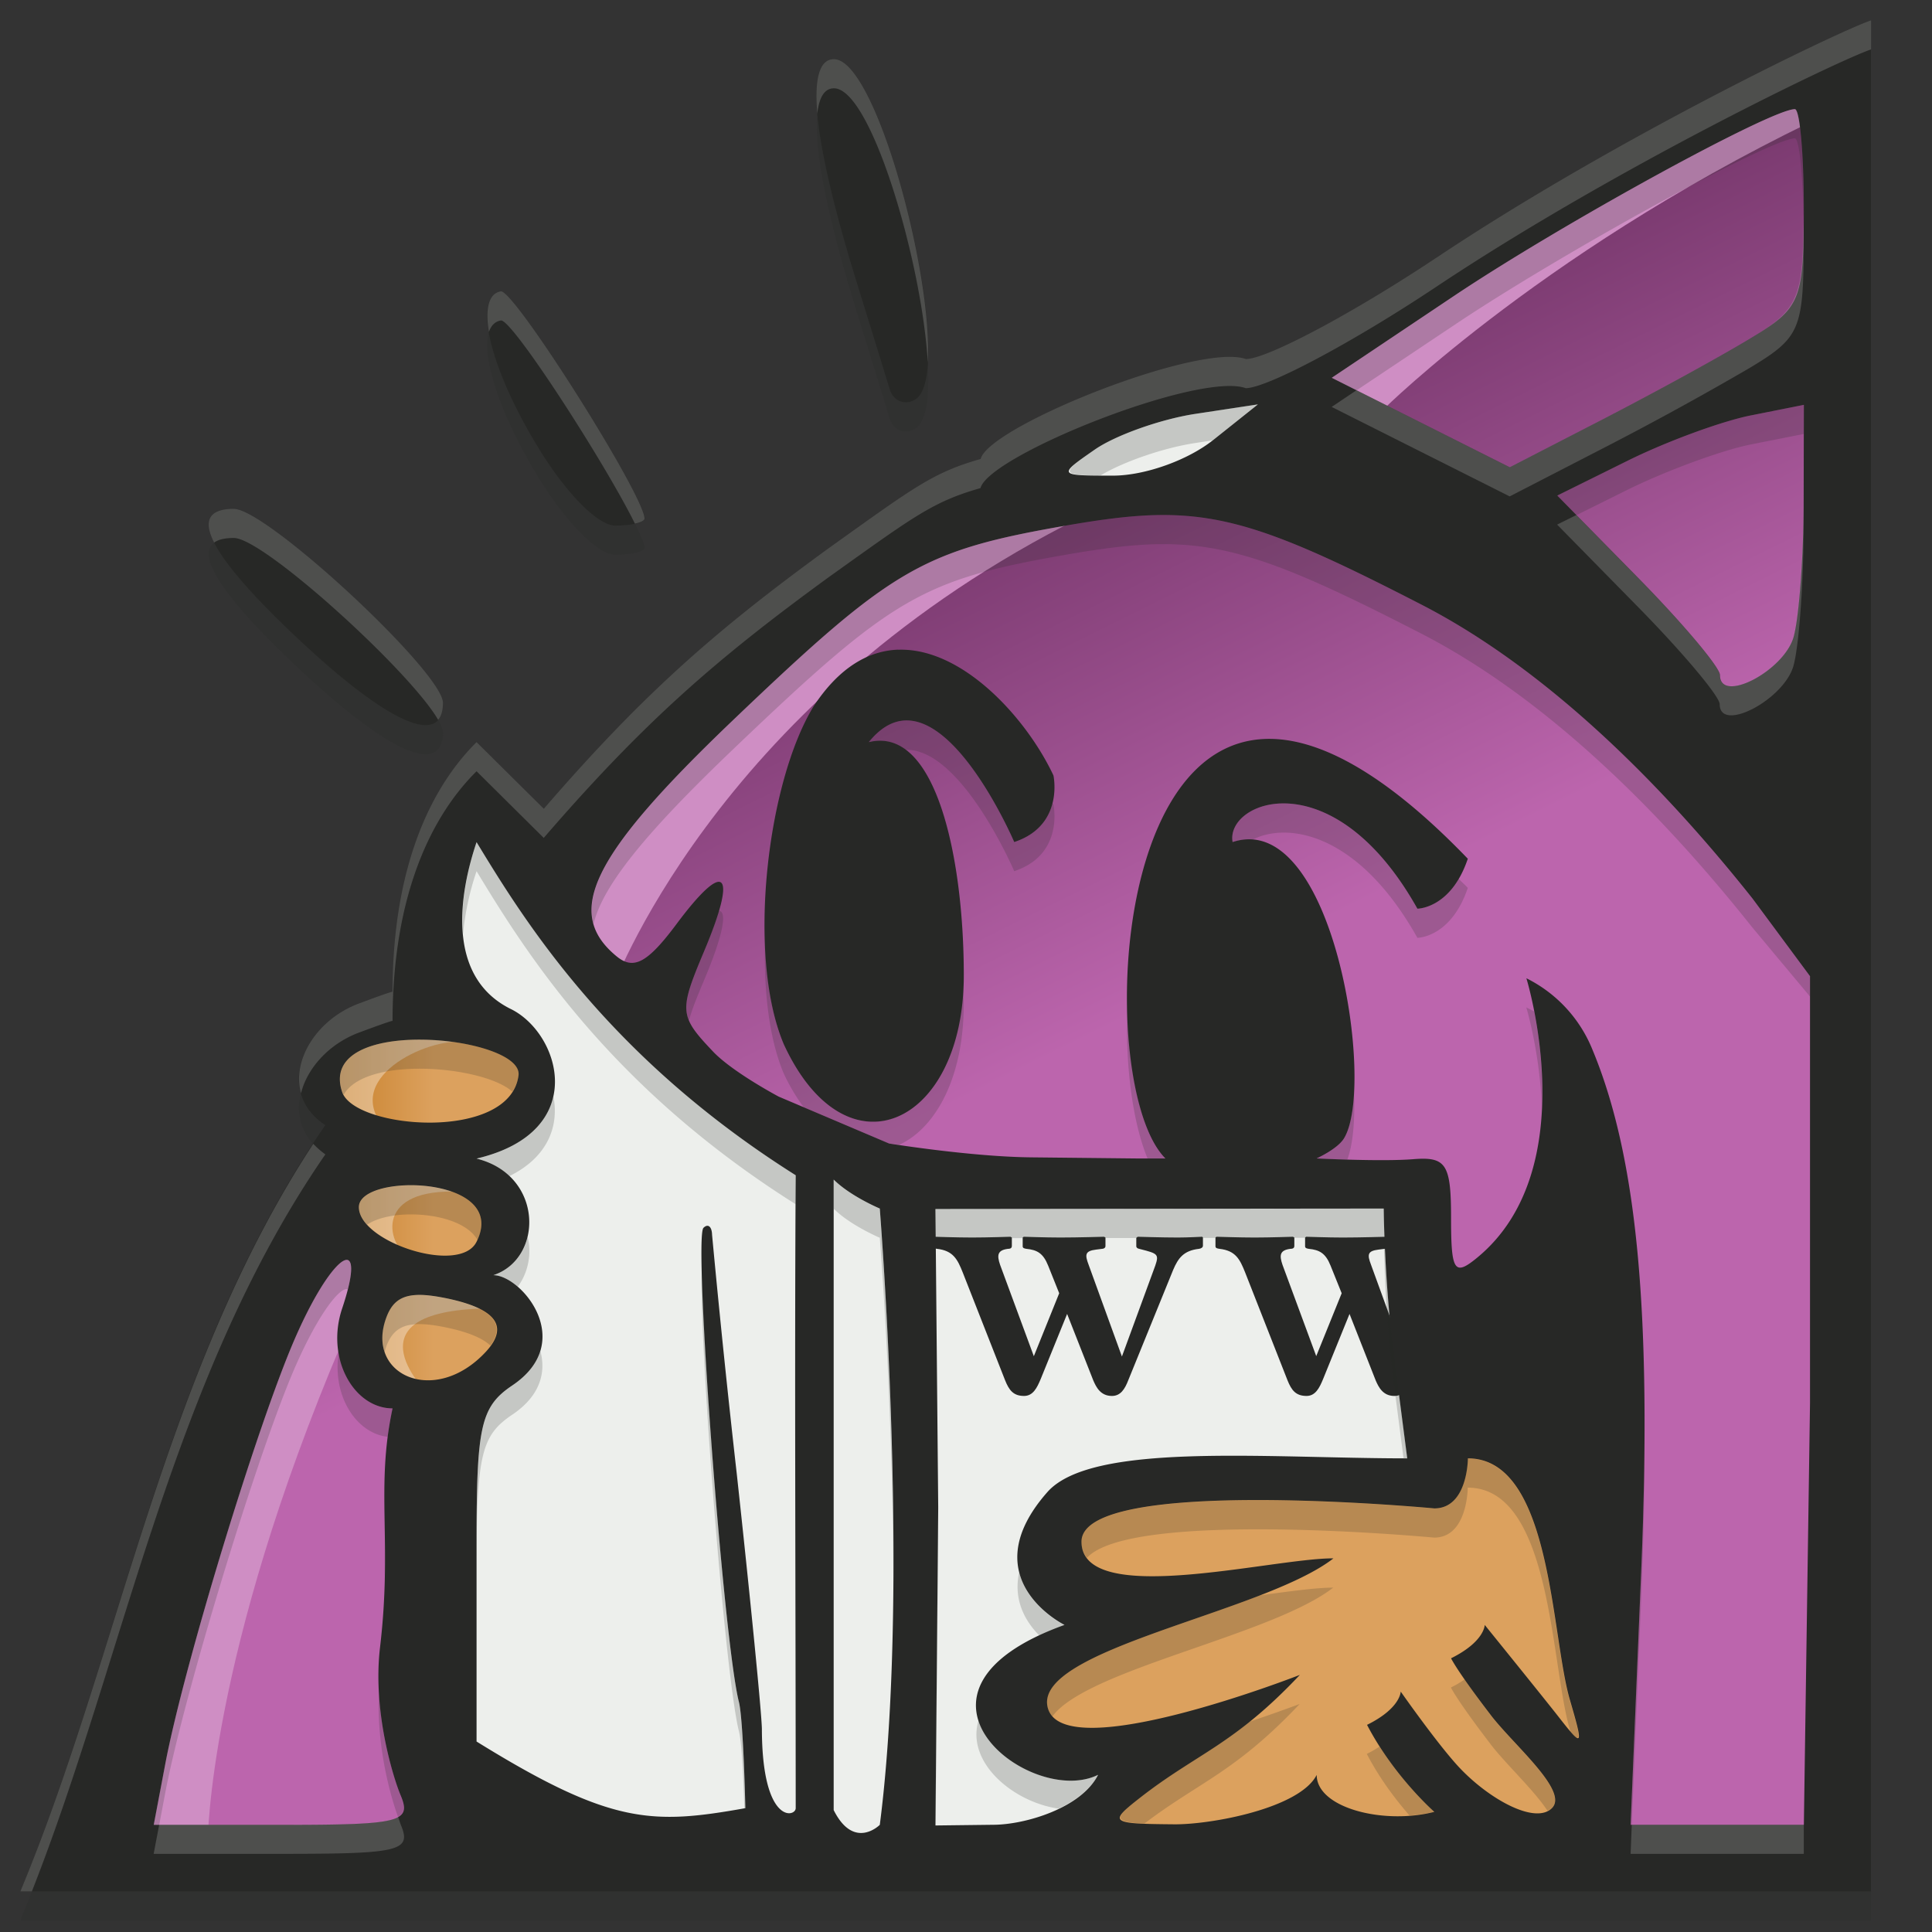<svg width="95" height="95" viewBox="0 0 25.135 25.135" xml:space="preserve" xmlns:xlink="http://www.w3.org/1999/xlink" xmlns="http://www.w3.org/2000/svg">
  <rect x="0" y="0" width="25.135" height="25.135" fill="#333333" stroke="none"/>
  <defs>
    <linearGradient id="b">
      <stop style="stop-color:#c8802a;stop-opacity:1" offset="0"/>
      <stop style="stop-color:#dca15e;stop-opacity:1" offset=".079"/>
    </linearGradient>
    <linearGradient id="a">
      <stop style="stop-color:#5c2653;stop-opacity:1" offset="0"/>
      <stop style="stop-color:#bc65ad;stop-opacity:1" offset="1"/>
    </linearGradient>
    <linearGradient xlink:href="#a" id="c" x1="17.198" y1="3.969" x2="22.49" y2="14.552" gradientUnits="userSpaceOnUse" gradientTransform="matrix(.826 0 0 .819 -.575 -.312)"/>
    <linearGradient xlink:href="#b" id="d" gradientUnits="userSpaceOnUse" x1="5.94" y1="23.151" x2="25.929" y2="23.151" gradientTransform="matrix(.826 0 0 .819 -.575 -.312)"/>
  </defs>
  <g/>
  <g style="fill:#20221f">
    <path style="opacity:1;fill:#edefec;fill-opacity:1;stroke-width:4.065" d="m23.905.77-4.809 2.601-2.458 1.517-3.225.867-.874.866-3.934 2.817-1.749 1.734-.874-.867-.656 2.817-1.197.65.323 1.3-1.415 3.25-2.082 5.85h23.168V.772Z"/>
    <path style="opacity:1;fill:#cf8ec4;fill-opacity:1;stroke-width:4.065" d="m23.467.988-5.027 2.6-1.748 1.517-.656 1.083-3.934.65-3.934 2.817-.875 2.384.875 1.083L24.123 1.638ZM4.293 15.935q-.03-.001-.06.004l-3.06 8.234h3.06s1.271-8.189.06-8.238"/>
    <path style="opacity:1;fill:url(#c);fill-opacity:1;stroke-width:4.065" d="M23.905 1.421c-3.716 1.733-5.902 3.9-5.902 3.9-.057 0-3.163.731-4.153 1.517-4.59 2.384-5.901 6.067-5.901 6.067l2.623 2.167 7.868.433.437 3.034h1.968v5.634h3.06zM4.452 17.456c-1.749 4.117-1.749 6.5-1.749 6.5h3.279s.437-5.417-1.53-6.5"/>
    <path style="fill:url(#d);fill-opacity:1;stroke-width:4.065" d="M4.332 13.339v1.3h2.524v-1.3Zm.12 1.95v1.083h1.967V15.29zm.287 1.437v1.38h1.79v-1.38zm14.357 1.813-.656.65-4.371.217-.437 1.083.655.867-1.311.65.656.867 1.53-.217-1.312 1.3h6.995V18.54z"/>
    <path style="opacity:1;fill:#fff;fill-opacity:.357;stroke-width:4.065" d="M5.982 13.555c-.485-.031-1.65.536-.874 1.226l.874.724c-1.093-.054-.975.65-.656.867l1.093.65c-1.967 0-.874 1.084-.874 1.084l-.733-.461-.504-4.09s1.387-.216 1.674 0"/>
    <path style="display:inline;fill:#272826;fill-opacity:1;stroke-width:.823" d="M18.696 3.347c-1.093.728-2.213 1.324-2.488 1.324-.61-.217-3.341.874-3.45 1.3-.624.178-.866.368-1.967 1.154-1.463 1.064-2.405 1.88-3.716 3.397L6.2 9.655c-.656.65-1.093 1.733-1.093 3.25 0 0 .064-.037-.437.15-.736.276-1.093 1.15-.438 1.584-2.087 3.025-2.645 6.792-3.968 9.967h24.077V.265c-.4.133-3.311 1.525-5.646 3.082M10.851.77c-.388 0-.282 1.042.297 2.912.187.603.379 1.224.426 1.38.048.157.199.218.334.135.565-.346-.41-4.427-1.057-4.427m12.5.65c.064 0 .116.577.116 1.282 0 1.215-.037 1.305-.71 1.71-.39.235-1.251.706-1.912 1.047l-1.203.62-1.158-.582-1.158-.582 1.595-1.068c1.414-.945 4.119-2.427 4.43-2.427M6.518 3.792c-.37.065-.15.993.483 2.03.36.592.778 1.016 1.002 1.016.211 0 .384-.04.384-.09 0-.298-1.698-2.986-1.869-2.956m9.847 1.469-.581.463c-.332.265-.892.464-1.305.464-.72 0-.721-.002-.236-.339.268-.186.855-.395 1.305-.464zm7.103.006-.003 1.273c-.001.7-.06 1.484-.129 1.74-.12.446-.96.884-.96.502 0-.1-.477-.666-1.058-1.258L20.26 6.447l.915-.453c.504-.25 1.226-.515 1.605-.59ZM3.044 6.621c-.635 0-.345.584.848 1.703 1.167 1.094 1.871 1.403 1.871.82 0-.396-2.291-2.523-2.719-2.523m11.966.081c.98-.028 1.747.27 3.481 1.163 1.414.727 2.886 2.033 4.308 3.824l.749 1.011v5.556l-.08 5.484h-2.254l.138-3.305c.14-3.357-.053-5.399-.644-6.802a1.78 1.78 0 0 0-.85-.906s.766 2.478-.64 3.635c-.298.245-.34.18-.34-.52 0-.698-.064-.796-.493-.761-.413.033-1.256-.01-1.256-.01s.268-.12.355-.259c.42-.675-.136-4.29-1.448-3.857-.096-.536 1.311-1.083 2.404.867 0 0 .437 0 .656-.65-4.59-4.767-5.027 2.816-3.934 3.9h-.328l-1.42-.015c-.782-.008-1.847-.18-1.847-.18l-1.436-.61s-.603-.32-.856-.588c-.438-.462-.443-.523-.115-1.302.44-1.046.279-1.21-.355-.36-.38.51-.561.608-.784.424-.69-.568-.326-1.31 1.5-3.057 2.1-2.006 2.471-2.222 4.392-2.554.419-.072.77-.118 1.097-.128m-3.325 1.75c-.38.014-.763.224-1.1.737-.606.991-.873 3.246-.389 4.395.813 1.766 2.343 1.055 2.343-.895 0-1.53-.362-3.25-1.236-3.034.874-1.083 1.892 1.3 1.892 1.3.655-.216.51-.867.51-.867-.35-.745-1.183-1.665-2.02-1.635M6.2 10.956c.655 1.083 1.748 2.817 4.152 4.334-.016 2.46 0 5.682 0 8.234 0 .119-.437.217-.44-1.03-.003-.208-.15-1.695-.325-3.304a161 161 0 0 1-.323-3.124c-.003-.11-.053-.15-.112-.092-.132.13.26 5.372.461 6.168.058.229.084 1.382.084 1.382-1.213.216-1.749.216-3.497-.867v-2.594c0-1.503.052-1.761.464-2.038.847-.569.118-1.435-.246-1.435.656-.217.656-1.3-.218-1.517 1.487-.35 1.087-1.641.437-1.95-.847-.427-.656-1.517-.437-2.167m-.704 2.57c.624.007 1.282.206 1.25.464-.11.867-2.134.701-2.295.216-.169-.506.421-.689 1.045-.68m5.35 1.82c.22.218.6.377.6.377.128 1.695.327 5.488 0 8.018 0 0-.335.337-.6-.192zm-5.577.075c.538-.023 1.204.194.93.736-.218.433-1.53 0-1.53-.452 0-.17.277-.27.6-.284m12.733.302s.006.925.13 1.89l.176 1.36c-1.836 0-4.105-.216-4.682.439-.995 1.129.223 1.728.223 1.728-2.404.867-.437 2.384.437 1.95-.218.434-.954.65-1.365.65l-.751.009.036-4.137-.036-3.883zm-13.5.668c.094-.012.098.188-.05.63-.22.652.154 1.302.655 1.302-.223 1.042 0 1.734-.163 3.11-.1.849.182 1.72.27 1.928.142.342-.008.38-1.529.38H2l.149-.786c.24-1.272 1.194-4.403 1.685-5.534.282-.65.55-1.015.67-1.03m1.009.457q.134.008.321.048c.586.127.804.344.49.687-.667.724-1.586.303-1.294-.453.08-.207.211-.296.483-.282m13.584 2.125c.561 0 .83.604.993 1.307.154.666.213 1.421.334 1.835.18.617.171.628-.15.217-.186-.238-.958-1.192-.958-1.192s0 .217-.438.434c0 0 .078.168.536.764.312.393.995.969.776 1.186s-.826-.12-1.217-.542c-.285-.31-.75-.975-.75-.975s0 .217-.438.433c.349.671.875 1.132.875 1.132-.656.169-1.53-.048-1.53-.481-.219.433-1.368.647-1.852.643-.84-.007-.86-.022-.443-.348.743-.58 1.216-.683 2.076-1.596 0 0-3.06 1.198-3.278.434-.219-.764 2.798-1.237 3.715-1.95-.795-.004-3.278.65-3.278-.217s4.59-.433 4.59-.433c.437 0 .437-.65.437-.65"/>
    <path style="-inkscape-font-specification:&quot;Libertinus Serif Semi-Bold&quot;;fill:#272826;fill-opacity:1;stroke-width:4.065" d="M13.011 16.455c-.042-.124-.037-.19.103-.208.014 0 .05 0 .05-.037v-.11l-.018-.01s-.303.01-.499.01c-.19 0-.494-.01-.494-.01l-.014.01v.115c0 .023.023.028.051.032.21.024.266.134.336.31l.55 1.4c.052.13.108.204.247.204.117 0 .168-.106.215-.217l.345-.85.34.864c.038.088.094.203.243.203.112 0 .168-.088.214-.208l.583-1.433c.065-.152.135-.25.336-.273.028-.004.051-.018.051-.041V16.1l-.01-.01s-.19.01-.316.01c-.205 0-.522-.01-.522-.01l-.019.014v.111c0 .014.014.028.037.032l.019.005c.22.056.242.065.191.213l-.434 1.183-.433-1.193c-.051-.134-.047-.18.098-.198l.079-.01c.014 0 .042-.009.042-.036V16.1l-.019-.01s-.345.01-.569.01c-.186 0-.475-.01-.475-.01l-.014.01v.115c0 .023.023.028.047.032.14.014.219.056.284.218l.144.36-.33.819zm3.674 0c-.042-.124-.037-.19.103-.208.014 0 .051 0 .051-.037v-.11l-.018-.01s-.304.01-.5.01c-.19 0-.494-.01-.494-.01l-.014.01v.115c0 .023.024.028.052.032.21.024.265.134.335.31l.55 1.4c.052.13.108.204.248.204.116 0 .168-.106.214-.217l.345-.85.34.864c.038.088.094.203.243.203.112 0 .168-.088.215-.208.315-.564.548-2.03-.084-.305l-.434-1.193c-.051-.134-.047-.18.098-.198l.08-.01c.013 0 .041-.009.041-.037v-.11l-.018-.01s-.345.01-.57.01c-.186 0-.475-.01-.475-.01l-.014.01v.115c0 .023.023.028.047.032.14.014.219.056.284.218l.145.36-.331.818z" aria-label="ww"/>
    <path style="display:inline;opacity:.2;fill:#edefec;fill-opacity:1;stroke-width:.823" d="M24.342.265c-.4.133-3.311 1.525-5.646 3.082-1.093.728-2.213 1.324-2.488 1.324-.61-.217-3.341.874-3.45 1.3-.624.178-.866.368-1.967 1.154-1.463 1.064-2.405 1.88-3.716 3.397L6.2 9.655c-.656.65-1.093 1.733-1.093 3.25 0 0 .064-.037-.437.15-.542.203-.877.731-.754 1.168.082-.328.364-.643.754-.789.501-.187.437-.15.437-.15 0-1.517.437-2.6 1.093-3.25l.874.867c1.31-1.517 2.253-2.333 3.716-3.398 1.1-.785 1.343-.975 1.966-1.153.11-.426 2.842-1.517 3.451-1.3.275 0 1.395-.596 2.488-1.325C21.031 2.17 23.943.776 24.342.643zM10.85.77c-.187 0-.257.247-.217.707.024-.209.092-.328.217-.328.483 0 1.147 2.27 1.22 3.567.07-1.163-.685-3.946-1.22-3.946m12.612 2.103c-.006 1.023-.073 1.158-.706 1.54-.39.234-1.251.705-1.912 1.046l-1.203.62-1.158-.582-.835-.42-.323.217 1.158.582 1.158.582 1.203-.62a42 42 0 0 0 1.912-1.047c.673-.405.71-.495.71-1.71 0-.074-.003-.138-.004-.208m-16.946.918c-.162.028-.205.23-.155.528.027-.082.078-.136.155-.15.144-.024 1.36 1.863 1.744 2.643.075-.016.125-.039.125-.065 0-.298-1.698-2.986-1.869-2.956m16.95 1.854-.003.894c-.002.7-.06 1.484-.129 1.74-.12.446-.96.884-.96.502 0-.1-.477-.666-1.059-1.258l-.807-.822-.25.124 1.057 1.076c.582.593 1.058 1.16 1.058 1.26 0 .381.84-.058.961-.503.07-.257.127-1.04.13-1.74zM3.043 6.62q-.479.002-.257.439.081-.06.257-.06C3.432 7 5.343 8.741 5.7 9.365q.062-.071.063-.22c0-.397-2.291-2.524-2.719-2.524m1.032 8.26C2.12 17.864 1.553 21.515.265 24.606h.15c1.217-3.093 1.813-6.682 3.818-9.588a1 1 0 0 1-.157-.137m1.103 8.756c-.153.088-.567.103-1.493.103H2.071l-.072.378h1.687c1.521 0 1.671-.037 1.528-.379-.008-.02-.024-.071-.035-.102m16.05.103-.015.378h2.253v-.378H22.34z"/>
    <path style="display:inline;opacity:.2;fill:#272826;fill-opacity:1;stroke-width:.823" d="M23.352 1.421c-.312 0-3.017 1.482-4.43 2.427l-1.596 1.068.323.162 1.272-.85C20.335 3.28 23.04 1.8 23.351 1.8c.057 0 .103.47.112 1.074 0-.064.004-.1.004-.17 0-.706-.052-1.283-.115-1.283m-12.718.057c-.048.44.122 1.316.514 2.584.187.603.379 1.224.426 1.38.048.157.199.218.334.134.144-.087.187-.418.162-.86-.015.244-.064.422-.162.482-.135.083-.286.022-.334-.134-.047-.157-.24-.778-.426-1.38-.3-.97-.47-1.711-.514-2.206M6.362 4.32c-.103.311.138 1.061.638 1.882.36.591.778 1.015 1.002 1.015.211 0 .384-.04.384-.09 0-.047-.053-.167-.125-.314a1.2 1.2 0 0 1-.259.025c-.224 0-.642-.424-1.002-1.015-.355-.582-.574-1.123-.638-1.503m10.002.94-.817.125c-.45.069-1.037.278-1.305.464-.438.304-.449.334.075.337.29-.175.814-.359 1.23-.422l.228-.035.008-.005zm7.103.007-.688.137c-.379.075-1.101.34-1.605.59l-.915.453.25.255.665-.33c.504-.249 1.226-.514 1.605-.59l.687-.136zM15.01 6.702c-.327.01-.678.056-1.097.128-1.92.332-2.293.548-4.391 2.554-1.415 1.353-1.95 2.102-1.8 2.636.122-.506.69-1.195 1.8-2.257 2.098-2.006 2.47-2.222 4.391-2.554.419-.072.77-.118 1.097-.128.98-.028 1.747.27 3.481 1.162 1.414.728 2.886 2.034 4.308 3.825l.749.897V12.7l-.75-1.01c-1.421-1.792-2.893-3.098-4.307-3.825-1.734-.892-2.5-1.191-3.481-1.163M2.787 7.06c-.24.175.133.73 1.105 1.642 1.167 1.094 1.871 1.403 1.871.821a.4.4 0 0 0-.063-.158c-.195.23-.842-.136-1.808-1.041q-.888-.835-1.105-1.264m9.015 2.313c-.166-.002-.335.08-.5.282a.55.55 0 0 1 .479.1c.728-.022 1.414 1.579 1.414 1.579.655-.217.51-.867.51-.867l-.012-.02c-.046.188-.174.401-.498.508 0 0-.672-1.573-1.393-1.582m4.819 1.082c-.382.029-.627.266-.585.5a.7.7 0 0 1 .262-.032c.446-.23 1.371-.098 2.142 1.278 0 0 .437 0 .656-.65-.041-.043-.08-.078-.12-.119-.229.385-.536.39-.536.39-.615-1.097-1.33-1.404-1.82-1.367m-10.42.5c-.112.333-.214.781-.176 1.197a3.6 3.6 0 0 1 .176-.818c.655 1.083 1.748 2.817 4.152 4.333v-.378c-2.404-1.517-3.497-3.25-4.152-4.334m3.154.896-.004.001c-.04.14-.1.308-.19.525-.209.493-.282.699-.197.9.036-.133.1-.295.196-.522.248-.588.305-.897.195-.904m.6.332c-.023.67.046 1.315.241 1.78.08.173.168.315.26.442l1.11.472s.11.014.131.018c.472-.214.842-.87.842-1.828 0-.078-.006-.158-.007-.238-.074 1.84-1.543 2.476-2.336.755-.158-.375-.229-.872-.241-1.4m4.713.893c-.031.78.068 1.525.263 1.996h.23c-.301-.3-.48-1.1-.493-1.996m5.19.03s.178.586.203 1.318a5.4 5.4 0 0 0-.1-1.265c-.062-.035-.102-.053-.102-.053m-14.36.418c-.625-.008-1.215.175-1.046.681.004.013.014.024.02.035.14-.246.572-.343 1.025-.337.48.006.978.126 1.168.298a.5.5 0 0 0 .082-.212c.032-.258-.626-.457-1.25-.465m12.118.672c-.013.274-.056.494-.132.616-.087.14-.355.26-.355.26s.195.008.4.014c.074-.196.103-.514.087-.89m-13.7.027a.69.69 0 0 0 .16.658c.053-.08.102-.162.157-.242a.73.73 0 0 1-.316-.416m3.283.036c-.074.343-.363.664-.998.813a.94.94 0 0 1 .426.228c.513-.253.647-.666.572-1.04m3.649 1.087v.379c.218.216.598.376.598.376a64 64 0 0 1 .177 4.526 63 63 0 0 0-.177-4.905s-.38-.16-.598-.376m-5.578.074c-.323.014-.6.115-.6.284 0 .078.041.155.106.227.109-.075.288-.123.494-.132.374-.016.802.087.942.33.238-.521-.413-.732-.942-.709m12.733.302-5.832.006.003.379 5.829-.006s.006.924.13 1.89l.127.98.05.001-.176-1.36c-.125-.965-.131-1.89-.131-1.89m-11.139.365a.68.68 0 0 1-.445.502c.093 0 .209.057.317.15a.79.79 0 0 0 .128-.652m-2.36.303c-.121.015-.39.38-.671 1.03-.491 1.131-1.445 4.262-1.685 5.534l-.15.786h.073l.077-.408c.24-1.27 1.194-4.402 1.685-5.534.282-.649.55-1.014.67-1.029q.012 0 .022.004c.067-.266.052-.392-.022-.383m4.629.097c-.049.818.296 5.3.481 6.033.04.157.06.649.071 1.005l.013-.002s-.026-1.153-.084-1.382c-.166-.659-.458-4.32-.481-5.654m-3.621.36c-.272-.014-.403.075-.483.282a.66.66 0 0 0-.024.46q.009-.039.024-.081c.08-.208.211-.296.483-.282q.134.007.321.048.397.086.548.23c.214-.297-.008-.492-.548-.609a2 2 0 0 0-.321-.048m1.518.725c-.047.157-.159.314-.365.452-.412.277-.464.535-.464 2.038v.38c0-1.504.052-1.763.464-2.039.375-.252.44-.563.365-.831m-2.621.02c-.091.553.217 1.051.636 1.099q.022-.178.063-.369c-.35 0-.631-.318-.699-.73m16.983.89c.001.6-.01 1.241-.04 1.953l-.138 3.305h.016l.122-2.926c.036-.86.05-1.632.04-2.331m-2.296.49s0 .65-.437.65c0 0-4.59-.433-4.59.434 0 .084.03.15.073.208.58-.634 4.517-.263 4.517-.263.437 0 .437-.65.437-.65.561 0 .83.604.993 1.307.154.666.213 1.421.334 1.835l.009.033c.15.173.132.072-.01-.412-.12-.414-.179-1.169-.333-1.835-.162-.703-.432-1.307-.993-1.307m-8.748.59.005 3.962v-.001c0-1.217-.003-2.594-.005-3.96m1.857.244-.034 3.942h.003l.033-3.759zm-7.2.206c.002.17 0 .355 0 .54.005-.196.002-.367 0-.54m8.255.44c-.08.37.087.646.266.825.1-.047.203-.094.324-.138 0 0-.477-.235-.59-.688m4.087.2c-.218-.001-.568.048-.955.1-1.229.478-2.926.89-2.76 1.47q.017.062.06.106c.443-.612 2.853-1.053 3.655-1.677m1.71 1.194a1.3 1.3 0 0 1-.18.106s.078.167.536.763c.2.253.55.58.72.84.02-.01.04-.017.056-.032.219-.217-.464-.793-.776-1.186a9 9 0 0 1-.356-.491M4.93 22.02c-.034.697.15 1.347.248 1.617.098-.057.091-.143.035-.277a4.6 4.6 0 0 1-.283-1.34m11.98.148s-.28.106-.66.233c-.493.395-.887.57-1.417.984-.334.26-.365.32.056.339.709-.54 1.183-.668 2.02-1.556m-4.177.21c-.172.552.455 1.07 1.041 1.152.222-.107.417-.252.512-.44-.508.251-1.38-.157-1.553-.712m5.216.344q-.069.048-.166.096c.17.328.383.603.555.801q.165-.01.32-.048s-.38-.336-.71-.849M.415 24.606q-.073.191-.15.379h24.077v-.379z"/>
  </g>
</svg>
